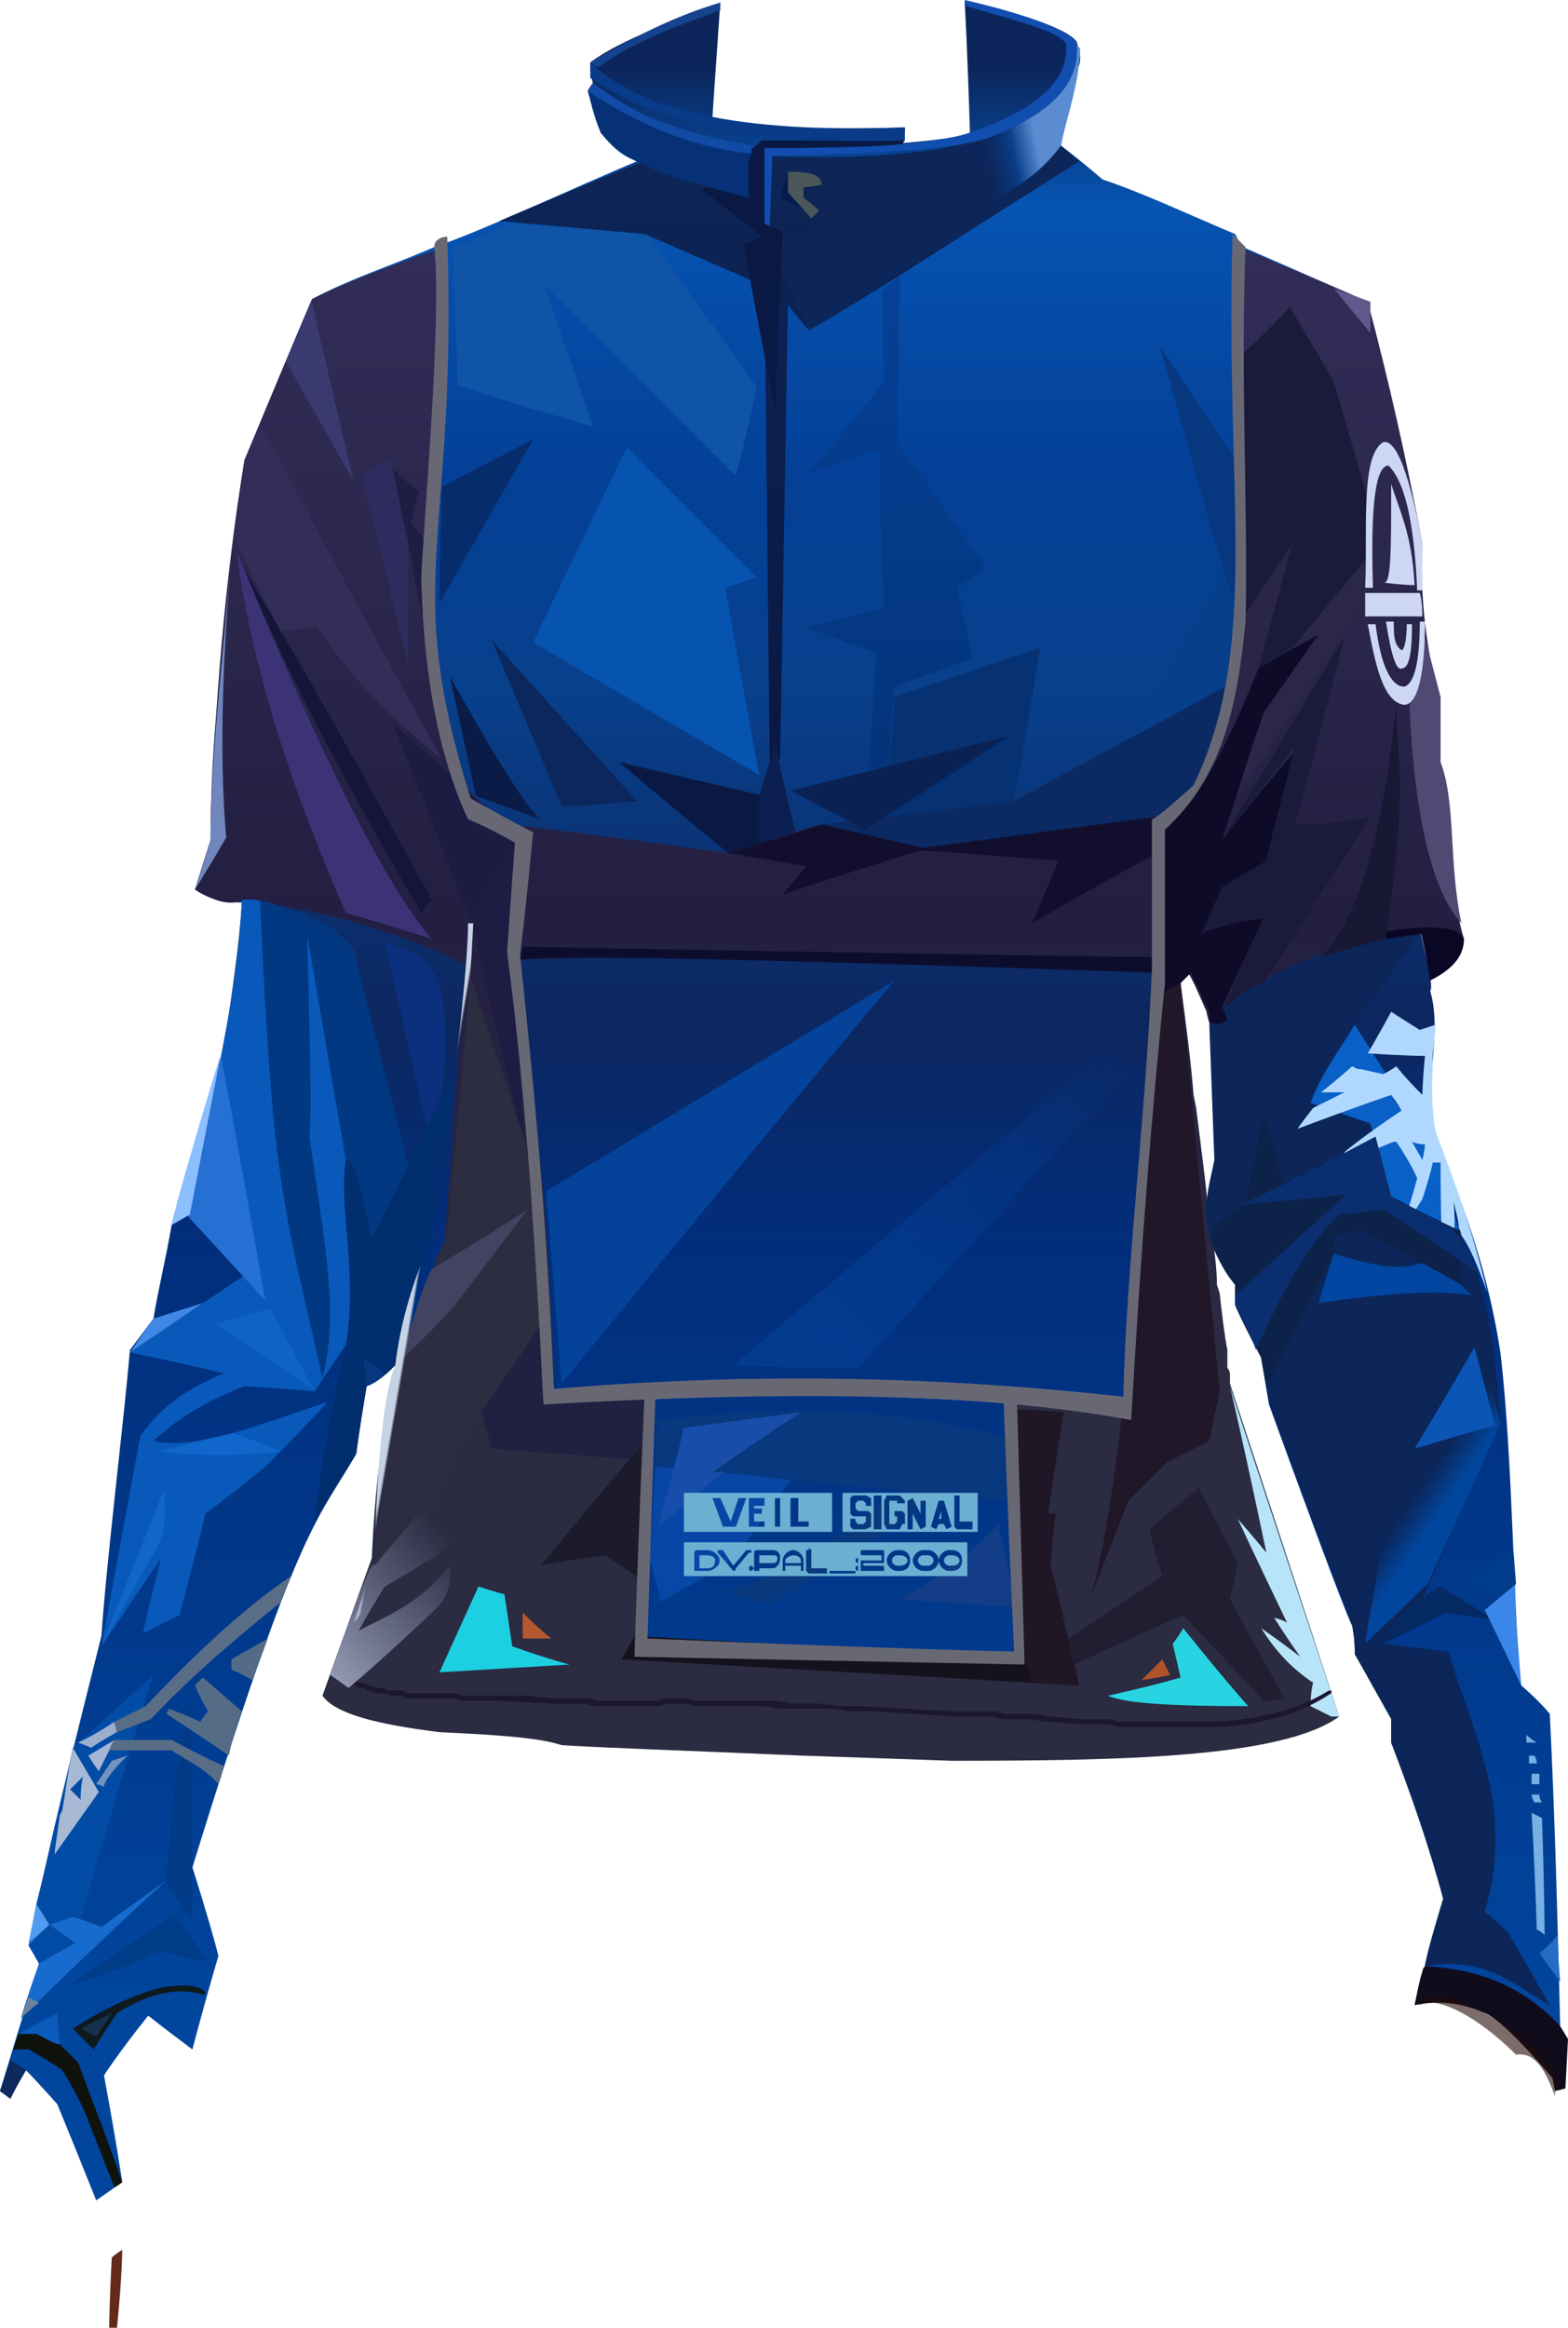 <?xml version="1.0" encoding="UTF-8" standalone="no"?>
<svg
   width="603"
   height="895"
   viewBox="0 0 603 895"
   version="1.1"
   id="svg216"
   sodipodi:docname="cb-layer-0479.svg"
   xmlns:inkscape="http://www.inkscape.org/namespaces/inkscape"
   xmlns:sodipodi="http://sodipodi.sourceforge.net/DTD/sodipodi-0.dtd"
   xmlns="http://www.w3.org/2000/svg"
   xmlns:svg="http://www.w3.org/2000/svg">
  <sodipodi:namedview
     id="namedview218"
     pagecolor="#ffffff"
     bordercolor="#666666"
     borderopacity="1.0"
     inkscape:pageshadow="2"
     inkscape:pageopacity="0.0"
     inkscape:pagecheckerboard="0" />
  <defs
     id="defs61">
    <linearGradient
       x1="356.02"
       y1="23.889"
       x2="356.02"
       y2="650.484"
       id="id-44167"
       gradientTransform="scale(0.843,1.187)"
       gradientUnits="userSpaceOnUse">
      <stop
         stop-color="#0C265B"
         offset="0%"
         id="stop2" />
      <stop
         stop-color="#0654B3"
         offset="7%"
         id="stop4" />
      <stop
         stop-color="#044097"
         offset="21%"
         id="stop6" />
      <stop
         stop-color="#08408C"
         offset="32%"
         id="stop8" />
      <stop
         stop-color="#0D2760"
         offset="49%"
         id="stop10" />
      <stop
         stop-color="#012E7C"
         offset="61%"
         id="stop12" />
      <stop
         stop-color="#01459D"
         offset="100%"
         id="stop14" />
    </linearGradient>
    <linearGradient
       x1="348.072"
       y1="89.815"
       x2="348.072"
       y2="478.52"
       id="id-44168"
       gradientTransform="scale(0.916,1.091)"
       gradientUnits="userSpaceOnUse">
      <stop
         stop-color="#322D57"
         offset="0%"
         id="stop17" />
      <stop
         stop-color="#231F42"
         offset="61%"
         id="stop19" />
      <stop
         stop-color="#2B2B42"
         offset="100%"
         id="stop21" />
    </linearGradient>
    <linearGradient
       x1="397.844"
       y1="465.82"
       x2="274.468"
       y2="562.557"
       id="id-44169"
       gradientTransform="scale(1.113,0.899)"
       gradientUnits="userSpaceOnUse">
      <stop
         stop-color="#033B8F"
         offset="0%"
         stop-opacity="0"
         id="stop24" />
      <stop
         stop-color="#033B8F"
         offset="100%"
         id="stop26" />
    </linearGradient>
    <linearGradient
       x1="571.665"
       y1="64.481"
       x2="571.665"
       y2="178.98"
       id="id-44170"
       gradientTransform="scale(0.603,1.659)"
       gradientUnits="userSpaceOnUse">
      <stop
         stop-color="#054197"
         offset="0%"
         id="stop29" />
      <stop
         stop-color="#04347A"
         offset="100%"
         id="stop31" />
    </linearGradient>
    <linearGradient
       x1="321.289"
       y1="41.358"
       x2="321.289"
       y2="275.41"
       id="id-44171"
       gradientTransform="scale(0.94,1.064)"
       gradientUnits="userSpaceOnUse">
      <stop
         stop-color="#0D2659"
         offset="0%"
         id="stop34" />
      <stop
         stop-color="#0A1842"
         offset="100%"
         id="stop36" />
    </linearGradient>
    <linearGradient
       x1="874.57"
       y1="356.704"
       x2="880.369"
       y2="366.646"
       id="id-44172"
       gradientTransform="scale(0.628,1.593)"
       gradientUnits="userSpaceOnUse">
      <stop
         stop-color="#01449A"
         offset="0%"
         stop-opacity="0"
         id="stop39" />
      <stop
         stop-color="#01469E"
         offset="100%"
         id="stop41" />
    </linearGradient>
    <linearGradient
       x1="457.027"
       y1="44.601"
       x2="430.865"
       y2="51.837"
       id="id-44173"
       gradientTransform="scale(0.87,1.15)"
       gradientUnits="userSpaceOnUse">
      <stop
         stop-color="#5B8BD0"
         offset="0%"
         id="stop44" />
      <stop
         stop-color="#093E89"
         offset="39%"
         id="stop46" />
      <stop
         stop-color="#0D2761"
         offset="100%"
         stop-opacity="0"
         id="stop48" />
    </linearGradient>
    <linearGradient
       x1="204.244"
       y1="160.969"
       x2="203.131"
       y2="159.857"
       id="id-44174"
       gradientTransform="scale(0.414,2.418)"
       gradientUnits="userSpaceOnUse">
      <stop
         stop-color="#E4EBF4"
         offset="0%"
         stop-opacity="0"
         id="stop51" />
      <stop
         stop-color="#C5D3E5"
         offset="100%"
         id="stop53" />
    </linearGradient>
    <linearGradient
       x1="224.08"
       y1="437.029"
       x2="187.542"
       y2="500.361"
       id="id-44175"
       gradientTransform="scale(0.745,1.342)"
       gradientUnits="userSpaceOnUse">
      <stop
         stop-color="#9399B7"
         offset="0%"
         stop-opacity="0"
         id="stop56" />
      <stop
         stop-color="#A2A9C4"
         offset="100%"
         id="stop58" />
    </linearGradient>
  </defs>
  <g
     transform="translate(0,-2)"
     id="id-44176">
    <path
       d="m 84,754 c -7,24 -10,36 -10,36 -12,-9 -17,-13 -17,-13 -12,15 -17,23 -17,23 5,27 7,41 7,41 -7,5 -10,7 -10,7 -10,-25 -15,-37 -15,-37 -8,-9 -12,-13 -12,-13 -4,7 -6,10 -6,10 -3,-1 -4,-2 -4,-2 10,-33 15,-49 15,-49 -2,-5 -4,-7 -4,-7 8,-40 18,-79 28,-119 2,-29 8,-77 11,-110 6,-8 9,-12 9,-12 2,-12 5,-24 7,-36 6,-24 13,-45 20,-67 3,-21 6,-40 7,-57 -8,0 -14,-2 -18,-5 4,-13 6,-19 6,-19 0,-19 1,-38 3,-57 4,-50 7,-69 10,-89 17,-41 26,-62 26,-62 15,-8 31,-13 47,-20 18,-6 54,-23 78,-33 -6,-2 -10,-6 -14,-11 -3,-7 -4,-13 -5,-16 1,-2 2,-3 2,-3 -1,-4 -1,-6 -1,-8 12,-9 33,-16 50,-23 -2,29 -3,43 -3,44 15,4 39,5 74,4 0,4 -1,6 -1,6 12,-1 21,-2 26,-4 -1,-33 -2,-50 -2,-50 13,2 39,9 43,15 1,3 2,6 1,9 -3,8 -5,18 -7,31 4,3 9,7 16,13 15,5 32,13 51,21 2,4 3,5 3,5 32,14 48,21 48,21 14,162 20,242 20,242 4,15 5,22 4,23 5,17 -3,36 2,54 7,21 19,46 25,85 5,42 5,104 8,128 8,7 11,11 11,11 2,40 3,80 4,120 -19,-15 -36,-21 -53,-17 1,-10 5,-21 8,-32 -6,-22 -13,-42 -20,-60 0,-6 0,-10 0,-10 -9,-16 -14,-24 -14,-24 0,-3 0,-7 -1,-11 -1,-1 -12,-30 -32,-85 l -3,-18 c -5,-12 -8,-21 -10,-28 -10,-13 -11,-26 -3,-50 -1,-17 -2,-33 -3,-51 l -4,-4 -8,-15 -3,4 c 18,176 31,266 40,271 -236,-6 -354,-10 -354,-10 8,-77 13,-115 13,-115 -4,3 -7,6 -12,9 -3,17 -4,26 -4,26 -15,26 -22,26 -63,159 6,19 9,30 10,34 z"
       fill="url(#id-44167)"
       id="id-44177"
       style="fill:url(#id-44167)" />
    <path
       d="m 479,98 c 31,13 47,20 47,20 8,30 15,61 21,93 -1,18 1,37 6,59 1,11 1,17 0,25 7,23 3,45 10,68 -1,7 -7,11 -13,15 -2,-12 -4,-18 -4,-18 -27,3 -52,12 -76,29 1,3 1,5 1,5 -2,1 -4,2 -6,1 -1,-3 -1,-4 -1,-4 -4,-9 -6,-14 -7,-15 v 0 c 0,0 0,0 0,0 v 0 0 c -2,3 -3,4 -3,4 2,15 4,30 5,43 l 1,5 c 2,16 4,31 5,43 l 1,4 c 1,8 2,15 2,21 l 1,3 c 1,9 2,17 3,22 v 2 c 0,1 0,3 0,4 v 1 c 1,1 1,2 1,3 v 1 c 0,1 0,2 0,2 28,85 42,128 42,128 -22,16 -85,17 -149,17 l -58,-2 c -46,-2 -77,-3 -92,-4 -9,-3 -26,-4 -47,-5 -24,-3 -40,-7 -45,-14 l 19,-53 c 1,-25 4,-50 9,-74 8,-20 13,-33 16,-41 v -1 c 1,-1 1,-2 2,-3 v -1 c 1,-1 1,-2 1,-2 l 8,-106 c -30,-15 -58,-21 -85,-25 -7,3 -14,-1 -19,-4 l 6,-19 c 0,-2 0,-3 0,-5 v -4 c 2,-44 5,-88 13,-137 17,-41 26,-62 26,-62 14,-7 31,-13 48,-19 3,83 -19,143 12,219 66,8 100,13 100,13 24,-8 36,-11 36,-11 20,5 32,8 36,9 v 0 c 1,0 1,0 1,0 v 0 c 0,0 1,0 1,0 61,-7 92,-11 92,-11 20,-12 27,-42 31,-72 l 1,-2 c 0,-1 0,-2 0,-3 l 1,-2 v 0 l -1,-2 v 0 -3 c 0,-2 0,-3 0,-5 v -3 0 -6 c -1,-48 -2,-94 1,-121 z M 250,539 c -2,65 -3,97 -3,97 96,3 145,4 145,4 l -4,-101 c -87,-6 -133,-6 -138,0 z M 399,374 c -71,-3 -140,-5 -199,-3 0,7 1,14 2,21 v 3 c 1,5 1,10 2,14 v 5 0 l 1,3 c 0,1 0,1 0,2 v 3 c 4,35 7,71 8,114 78,-6 150,-4 219,3 2,-48 8,-106 11,-163 v 0 l -5,-1 c -1,0 -2,0 -3,0 h -8 v 0 h -5 v 0 l -5,-1 c -1,0 -2,0 -3,0 h -5 c -2,0 -4,0 -5,0 z"
       fill="url(#id-44168)"
       id="id-44178"
       style="fill:url(#id-44168)" />
    <g
       transform="translate(0,1)"
       id="id-44179">
      <path
         d="m 10,797 -6,-4 -4,12 4,3 c 4,-8 6,-11 6,-11 z"
         fill="#0e2a5c"
         id="id-44180" />
      <path
         d="m 5,789 c 4,0 6,0 6,0 9,5 13,8 13,8 3,5 6,10 9,17 l 11,28 c 2,-1 3,-2 3,-2 -7,-20 -11,-30 -11,-30 -2,-5 -4,-11 -6,-16 -5,-5 -7,-7 -7,-7 -4,-1 -6,-3 -9,-4 H 7 c -1,4 -2,6 -2,6 z"
         fill="#0f130c"
         id="id-44181" />
      <path
         d="m 8,777 c 37,-36 56,-53 56,-53 -17,12 -25,18 -25,18 -7,-3 -11,-4 -11,-4 -6,2 -9,3 -9,3 l -5,-8 -3,16 4,7 c -5,14 -7,21 -7,21 z"
         fill="#186bce"
         id="id-44182" />
      <path
         d="m 15,771 c -5,4 -7,6 -7,6 l 3,-8 z"
         fill="#70829b"
         id="id-44183" />
      <path
         d="m 15,756 14,-8 -10,-7 -8,8 c 3,5 4,7 4,7 z"
         fill="#024ba4"
         id="id-44184" />
      <polygon
         points="11,748 19,741 14,733 "
         fill="#5299f0"
         id="id-44185" />
      <path
         d="m 36,789 c -5,-5 -8,-8 -8,-8 14,-9 26,-14 35,-16 8,-1 13,-1 16,2 0,1 -1,1 -1,1 -9,-3 -20,-1 -33,7 -6,9 -9,14 -9,14 z"
         fill="#0e1a1e"
         id="id-44186" />
      <path
         d="m 23,787 -1,-12 -15,8 h 7 c 4,2 7,4 9,4 z"
         fill="#0a5bba"
         id="id-44187" />
      <path
         d="m 27,764 c 27,-18 40,-27 40,-27 9,12 13,18 13,18 -6,0 -12,-2 -18,-4 -15,7 -26,11 -35,13 z"
         fill="#013c89"
         id="id-44188" />
      <path
         d="m 64,724 c 2,-33 6,-59 10,-76 v 91 c -4,-5 -8,-10 -10,-15 z"
         fill="#013b88"
         id="id-44189" />
      <path
         d="m 31,739 c 18,-63 28,-94 28,-94 l -31,28 c -4,20 -9,40 -14,60 l 5,8 9,-3 c 2,0 3,1 3,1 z"
         fill="#024ca6"
         id="id-44190" />
      <path
         d="m 28,673 10,17 -17,24 c 0,-2 1,-7 2,-15 l 1,-2 c 1,-6 2,-14 4,-24 z m 4,11 c -3,3 -5,5 -5,5 v 0 0 l 4,4 c 0,-6 1,-9 1,-9 z"
         fill="#a7b9d5"
         id="path76" />
      <path
         d="m 40,688 c -2,-1 -3,-1 -3,-1 4,-6 6,-9 6,-9 l 6,-2 c -6,6 -9,10 -9,12 z"
         fill="#7293be"
         id="id-44192" />
      <path
         d="m 38,682 c -3,-4 -4,-6 -4,-6 l 10,-6 c -4,8 -6,12 -6,12 z"
         fill="#a4b6d4"
         id="id-44193" />
      <path
         d="m 30,671 c 3,1 5,2 5,2 6,-4 10,-6 10,-6 l -1,-4 c -9,6 -14,8 -14,8 z"
         fill="#9bafcd"
         id="id-44194" />
      <path
         d="m 44,663 c 8,-4 12,-6 12,-6 19,-20 38,-38 56,-50 -3,7 -4,10 -4,10 -16,13 -33,27 -50,45 l -13,5 c -1,-3 -1,-4 -1,-4 z"
         fill="#5a6d86"
         id="id-44195" />
      <path
         d="m 44,670 c 15,0 22,0 22,0 13,7 20,10 20,10 -1,5 -2,7 -2,7 -5,-6 -12,-9 -18,-13 H 42 c 1,-3 2,-4 2,-4 z"
         fill="#5a6d87"
         id="id-44196" />
      <path
         d="M 88,676 C 72,665 64,660 64,660 c 1,-2 1,-2 1,-2 8,3 12,5 12,5 2,-3 3,-4 3,-4 -4,-7 -5,-10 -5,-10 2,-2 3,-3 3,-3 l 15,13 c -4,11 -5,17 -5,17 z"
         fill="#556c87"
         id="id-44197" />
      <path
         d="m 97,647 c -5,-3 -8,-4 -8,-4 0,-3 0,-4 0,-4 l 14,-8 c -4,11 -6,16 -6,16 z"
         fill="#546b87"
         id="id-44198" />
      <path
         d="m 55,629 c 10,-5 14,-7 14,-7 7,-26 10,-39 10,-39 16,-12 23,-18 23,-18 16,-16 24,-25 24,-25 -24,8 -51,19 -67,15 11,-10 22,-16 35,-21 18,1 27,2 27,2 8,-12 12,-18 12,-18 4,-23 -1,-44 0,-69 -1,-30 -3,-60 -8,-89 -13,-10 -24,-14 -32,-13 -1,22 -4,39 -8,60 l 14,81 c -33,22 -49,33 -49,33 24,5 36,8 36,8 -11,5 -22,10 -32,24 -10,54 -15,81 -15,81 l 23,-34 c -5,19 -7,29 -7,29 z"
         fill="#0859ba"
         id="id-44199" />
      <path
         d="M 102,501 C 91,438 85,407 85,407 80,424 74,443 68,464 Z"
         fill="#266fd3"
         id="id-44200" />
      <path
         d="m 66,472 7,-4 12,-62 c -10,32 -16,54 -19,66 z"
         fill="#8bbffe"
         id="id-44201" />
      <path
         d="m 59,508 19,-6 -28,19 c 6,-9 9,-13 9,-13 z"
         fill="#4187e5"
         id="id-44202" />
      <path
         d="m 83,510 21,-6 17,32 C 96,518 83,510 83,510 Z"
         fill="#0f62c6"
         id="id-44203" />
      <path
         d="m 61,559 c 19,-5 29,-7 29,-7 l 18,7 c -16,2 -32,2 -47,0 z"
         fill="#1066ca"
         id="id-44204" />
      <path
         d="m 63,574 c -16,40 -24,60 -24,60 l 19,-34 c 6,-8 6,-17 5,-26 z"
         fill="#1066c9"
         id="id-44205" />
      <path
         d="m 100,347 c 12,4 18,6 18,6 1,45 2,73 1,85 7,48 11,69 5,93 -7,-33 -15,-59 -19,-102 -3,-34 -4,-62 -5,-82 z"
         fill="#023882"
         id="id-44206" />
      <path
         d="m 133,447 c 2,-8 10,30 10,30 21,-43 32,-64 32,-64 l -9,63 -13,49 c -4,4 -7,7 -12,9 -3,18 -4,26 -4,26 l -16,26 c 3,-25 7,-47 12,-66 5,-32 -3,-53 0,-73 z"
         fill="#002e6e"
         id="id-44207" />
      <path
         d="m 141,534 c -1,-7 -1,-11 -1,-11 l 8,6 c -2,2 -4,4 -7,5 z"
         fill="#06377f"
         id="id-44208" />
      <path
         d="m 157,449 c -14,-55 -21,-83 -21,-83 -5,-6 -11,-11 -19,-12 l 16,93 c 4,-1 7,18 10,30 10,-19 14,-28 14,-28 z"
         fill="#023882"
         id="id-44209" />
      <path
         d="m 164,434 c -11,-48 -16,-71 -16,-71 12,6 28,2 22,59 -4,8 -6,12 -6,12 z"
         fill="#0c307e"
         id="id-44210" />
      <path
         d="M 216,533 C 301,429 344,378 344,378 l -134,81 c 4,49 6,74 6,74 z"
         fill="#044399"
         id="id-44211" />
      <path
         d="m 282,526 c 98,-83 148,-125 148,-125 5,5 8,8 8,8 L 330,527 c -32,0 -48,-1 -48,-1 z"
         fill="url(#id-44169)"
         id="id-44212"
         style="fill:url(#id-44169)" />
      <path
         d="m 228,165 c -35,-10 -52,-16 -52,-16 -1,-34 -2,-52 -2,-52 14,-7 21,-10 21,-10 36,2 54,4 54,4 28,39 42,59 42,59 -5,23 -8,34 -8,34 l -74,-74 c 13,37 19,55 19,55 z"
         fill="#0f54a7"
         id="id-44213" />
      <path
         d="m 241,173 c -24,50 -36,75 -36,75 58,34 87,51 87,51 -9,-48 -13,-72 -13,-72 l 12,-4 c -34,-34 -50,-50 -50,-50 z"
         fill="#0653b0"
         id="id-44214" />
      <path
         d="m 169,233 c 24,-42 36,-63 36,-63 l -35,18 c -1,30 -1,45 -1,45 z"
         fill="#072c6b"
         id="id-44215" />
      <path
         d="m 311,183 c 18,-6 27,-9 27,-9 1,40 2,61 2,61 -20,5 -30,7 -30,7 18,7 27,10 27,10 -2,30 -3,45 -3,45 6,-1 8,-2 8,-2 1,-20 2,-30 2,-30 20,-7 30,-11 30,-11 -4,-18 -6,-27 -6,-27 8,-5 11,-8 11,-8 -23,-32 -34,-48 -34,-48 1,-42 1,-64 1,-64 -5,4 -7,6 -7,6 l 1,35 c -19,23 -29,35 -29,35 z"
         fill="url(#id-44170)"
         id="id-44216"
         style="fill:url(#id-44170)" />
      <path
         d="m 280,329 c -28,-23 -42,-35 -42,-35 43,10 64,15 64,15 l -5,15 z"
         fill="#0a1944"
         id="id-44217" />
      <path
         d="m 216,311 c -18,-43 -27,-64 -27,-64 l 56,62 c -19,2 -29,2 -29,2 z"
         fill="#0b275e"
         id="id-44218" />
      <path
         d="M 296,293 294,111 C 264,98 248,91 248,91 l -56,-5 c 35,-15 53,-22 53,-22 l 52,-3 c 52,2 86,-4 103,-17 8,14 12,21 12,21 -37,23 -76,49 -101,63 -6,-7 -8,-10 -8,-10 l -3,175 c -3,0 -4,0 -4,0 z"
         fill="url(#id-44171)"
         id="id-44219"
         style="fill:url(#id-44171)" />
      <path
         d="m 208,316 c -17,-6 -25,-9 -25,-9 l -10,-46 c 20,36 32,54 35,55 z"
         fill="#0a1b48"
         id="id-44220" />
      <path
         d="m 316,318 74,-9 81,-44 c -2,22 -10,39 -25,51 l -92,11 c -26,-6 -38,-9 -38,-9 z"
         fill="#0b2963"
         id="id-44221" />
      <path
         d="m 390,309 c 7,-39 10,-59 10,-59 -38,13 -56,19 -56,19 l -3,46 c 33,-4 49,-6 49,-6 z"
         fill="#063274"
         id="id-44222" />
      <path
         d="m 434,285 c 25,-42 37,-63 37,-63 l 5,15 -5,28 c -25,14 -37,20 -37,20 z"
         fill="#083f8a"
         id="id-44223" />
      <path
         d="m 304,305 c 19,10 29,15 29,15 l 55,-36 c -56,14 -84,21 -84,21 z"
         fill="#0a2154"
         id="id-44224" />
      <path
         d="m 471,222 c -17,-59 -25,-88 -25,-88 l 30,45 v 58 c -3,-10 -5,-15 -5,-15 z"
         fill="#07377f"
         id="id-44225" />
      <path
         d="m 292,307 c 4,-13 6,-20 6,-20 5,23 8,34 8,34 l -14,4 c 0,-12 0,-18 0,-18 z"
         fill="#0b1f50"
         id="id-44226" />
      <path
         d="m 299,163 c -9,-45 -13,-68 -13,-68 4,-2 7,-3 7,-3 -15,-12 -23,-18 -23,-18 15,-12 23,-19 23,-19 36,0 55,0 55,0 -1,1 -1,2 -1,2 -35,1 -53,1 -53,1 0,20 0,29 0,29 l 7,3 c -2,43 -3,67 -2,73 z"
         fill="#0a1943"
         id="id-44227" />
      <path
         d="m 288,77 c -22,-6 -45,-10 -57,-25 -3,-11 -5,-16 -5,-16 21,14 42,22 63,24 -2,3 -1,10 -1,17 z"
         fill="#063176"
         id="id-44228" />
      <path
         d="M 289,60 V 57 C 251,50 241,42 228,33 l -2,3 c 21,14 42,22 63,24 z"
         fill="#114ba5"
         id="id-44229" />
      <path
         d="m 227,25 c 22,21 65,27 121,25 0,3 0,5 0,5 -65,2 -99,-9 -121,-24 z"
         fill="#093b89"
         id="id-44230" />
      <path
         d="m 230,27 -3,-2 C 244,15 260,7 277,2 v 3 c -14,5 -34,12 -47,22 z"
         fill="#15438e"
         id="id-44231" />
      <path
         d="m 301,90 c 45,-1 88,-7 107,-33 l 7,6 c -69,43 -104,65 -104,65 l -10,-22 z"
         fill="#0d2659"
         id="id-44232" />
      <path
         d="m 315,82 c -2,2 -3,3 -3,3 -6,-7 -9,-10 -9,-10 0,-5 0,-8 0,-8 8,0 13,1 13,5 -5,1 -7,1 -7,1 v 4 c 4,3 6,5 6,5 z"
         fill="#4b5758"
         id="id-44233" />
      <path
         d="m 303,67 c -2,7 -3,10 -3,10 l 8,4 -5,-6 c 0,-5 0,-8 0,-8 z"
         fill="#051b4b"
         id="id-44234" />
      <path
         d="m 546,360 c -24,33 -39,55 -42,65 16,5 23,8 23,8 5,19 8,28 8,28 17,9 26,13 26,13 6,14 13,25 16,74 -20,45 -30,68 -30,68 -10,11 -15,17 -15,17 16,2 25,3 25,3 9,31 26,60 14,100 6,5 9,8 9,8 11,19 16,28 16,28 -14,-8 -25,-19 -48,-15 1,-6 4,-16 7,-26 -5,-19 -12,-39 -20,-60 v -9 l -14,-25 c 0,-3 0,-5 -1,-11 -22,-57 -32,-86 -32,-86 -2,-11 -3,-17 -3,-17 -7,-13 -10,-20 -10,-20 0,-5 0,-8 0,-8 -16,-21 -11,-33 -8,-48 l -2,-54 5,-4 c 21,-17 47,-26 76,-29 z"
         fill="#0c2659"
         id="id-44235" />
      <path
         d="m 521,395 c -6,10 -13,19 -17,30 l 23,8 8,28 c 17,9 26,13 26,13 -6,-20 -8,-30 -8,-30 -11,-13 -17,-20 -17,-20 l -1,-7 z"
         fill="#0960c7"
         id="id-44236" />
      <path
         d="m 535,390 c 0,0 3,2 11,7 v 0 l 6,-2 c 0,0 0,4 -1,11 0,10 -1,17 1,30 7,18 14,37 20,62 -4,-11 -7,-18 -10,-22 0,0 0,-1 -1,-3 v 0 c 0,-2 -1,-6 -2,-10 1,10 0,19 -4,26 v 0 0 c 0,0 -1,-14 -1,-41 0,0 -1,0 -3,0 0,0 -1,5 -4,14 0,0 -3,5 -9,14 0,0 3,-7 7,-22 0,0 -2,-5 -8,-14 v 0 0 c 0,0 0,0 0,0 v 0 c 0,0 -1,0 -1,0 v 0 c -3,1 -9,4 -20,8 0,0 0,-1 1,-4 0,0 7,-6 22,-16 0,0 -1,-2 -4,-6 0,0 -12,4 -36,13 0,0 2,-3 6,-8 0,0 4,-2 12,-6 v 0 0 c 0,0 0,0 0,0 v 0 c -1,0 -4,0 -9,0 0,0 4,-3 12,-10 0,0 0,0 2,1 v 0 c 2,0 5,1 10,2 0,0 2,-1 5,-3 0,0 3,4 10,11 v 0 0 c 0,0 0,-5 1,-15 0,0 -7,0 -22,-1 0,0 3,-5 9,-16 z m 8,50 4,7 c 1,-4 1,-6 1,-6 v 0 0 c -3,0 -5,-1 -5,-1 z"
         fill="#b0d8fe"
         id="path123" />
      <path
         d="m 507,502 c 4,-13 6,-19 6,-19 13,4 26,8 38,2 l 15,14 c -12,-2 -32,-1 -59,3 z"
         fill="#0246a1"
         id="id-44238" />
      <path
         d="m 532,633 c 16,-8 24,-12 24,-12 13,2 19,3 19,3 l -21,-13 c -8,4 -16,11 -22,22 z"
         fill="#052962"
         id="id-44239" />
      <path
         d="m 576,616 c -10,-5 -15,-7 -15,-7 14,-8 21,-12 21,-12 l 1,13 c -5,4 -7,6 -7,6 z"
         fill="#003c8a"
         id="id-44240" />
      <path
         d="m 583,610 -12,10 14,29 c -2,-25 -3,-38 -2,-39 z"
         fill="#3b86e9"
         id="id-44241" />
      <path
         d="m 594,745 c -2,-2 -3,-2 -3,-2 -1,-30 -2,-45 -2,-45 l 4,2 c 1,30 1,45 1,45 z"
         fill="#79b0e3"
         id="id-44242" />
      <path
         d="m 602,804 1,-19 -3,-5 c -14,-15 -31,-22 -52,-23 -1,1 -1,2 -1,2 -1,3 -2,8 -3,13 9,-2 18,-1 27,3 5,2 14,11 26,25 l 1,5 z"
         fill="#100c1c"
         id="id-44243" />
      <path
         d="m 598,807 c 0,-5 0,-7 0,-7 -10,-20 -48,-39 -52,-28 6,-4 22,4 37,19 7,-1 11,5 15,16 z"
         fill="#260d07"
         opacity="0.599"
         id="id-44244" />
      <path
         d="m 587,668 c 2,2 4,3 4,3 h -4 c 0,-2 0,-3 0,-3 z"
         fill="#78afe3"
         id="id-44245" />
      <path
         d="m 588,679 c 2,0 3,0 3,0 0,-2 -1,-3 -1,-3 h -2 c 0,2 0,3 0,3 z"
         fill="#78afe3"
         id="id-44246" />
      <path
         d="m 592,687 c -2,0 -3,0 -3,0 0,-3 0,-4 0,-4 h 3 c 0,2 0,4 0,4 z"
         fill="#78afe3"
         id="id-44247" />
      <path
         d="m 593,694 c -2,0 -3,0 -3,0 -1,-2 -1,-3 -1,-3 h 3 c 0,2 1,3 1,3 z"
         fill="#78afe3"
         id="id-44248" />
      <path
         d="m 599,745 c -4,5 -7,7 -7,7 l 8,11 c -1,-12 -1,-18 -1,-18 z"
         fill="#256cc5"
         id="id-44249" />
      <path
         d="m 525,633 24,-23 c 19,-41 28,-62 28,-62 l -12,-47 c -16,18 -29,62 -40,132 z"
         fill="url(#id-44172)"
         id="id-44250"
         style="fill:url(#id-44172)" />
      <path
         d="m 544,558 c 20,-6 31,-9 31,-9 l -8,-30 c -15,26 -23,39 -23,39 z"
         fill="#0b55b5"
         id="id-44251" />
      <path
         d="m 466,473 c 8,-6 13,-9 13,-9 4,-22 7,-34 7,-34 6,20 9,29 9,29 l 28,-2 12,4 c 17,9 26,13 26,13 0,14 1,21 1,21 -25,-14 -38,-21 -38,-21 l -11,2 c 0,5 0,7 0,7 l -26,51 -2,-11 -10,-21 v -7 c -6,-7 -9,-15 -9,-22 z"
         fill="#0d2249"
         id="id-44252" />
      <path
         d="m 478,464 c 27,-2 40,-4 40,-4 l -43,39 c 0,2 0,3 0,3 6,12 8,18 8,18 10,-22 20,-41 32,-52 11,-1 17,-2 17,-2 l 36,24 c -2,-6 -5,-11 -9,-16 -6,-4 -15,-8 -24,-13 l -6,-23 c -34,18 -51,26 -51,26 z"
         fill="#0a2e6f"
         id="id-44253" />
      <path
         d="m 346,616 c 16,-9 29,-19 38,-29 l 7,32 c -30,-2 -45,-3 -45,-3 z"
         fill="#133d87"
         id="id-44254" />
      <path
         d="m 415,25 c 1,-7 0,-5 -1,-7 2,18 -18,33 -47,39 l 4,25 c 16,-5 29,-14 37,-25 2,-10 6,-21 7,-32 z"
         fill="url(#id-44173)"
         id="id-44255"
         style="fill:url(#id-44173)" />
      <path
         d="m 294,58 c 36,0 64,-1 79,-6 26,-9 38,-20 37,-34 C 407,12 382,7 371,3 V 1 c 26,6 40,12 43,16 2,16 -10,28 -34,37 -11,4 -38,6 -83,7 l -1,27 -2,-1 z"
         fill="#114eaf"
         id="id-44256" />
      <path
         d="m 278,613 c 30,-8 47,-24 68,-39 -63,-6 -94,-9 -94,-9 0,-12 1,-18 1,-18 53,-6 98,-4 134,7 0,16 0,24 0,24 -18,-2 -27,-3 -27,-3 -13,11 -29,23 -64,43 -12,-3 -18,-5 -18,-5 z"
         fill="#08387d"
         id="id-44257" />
      <path
         d="m 254,617 c 19,-11 28,-16 28,-16 l 22,-31 c -35,-4 -52,-5 -52,-5 l -2,36 c 3,10 4,16 4,16 z"
         fill="#0c4fb5"
         opacity="0.645"
         id="id-44258" />
      <path
         d="m 483,257 14,-47 c -12,18 -18,27 -18,27 -2,15 -6,34 -13,57 7,-12 13,-24 17,-37 z"
         fill="#2a2648"
         id="id-44259" />
      <path
         d="m 253,588 c 17,-14 25,-21 25,-21 -3,0 -4,0 -4,0 23,-16 34,-23 34,-23 l -45,6 c -6,25 -10,38 -10,38 z"
         fill="#184eaa"
         id="id-44260" />
      <path
         d="m 244,630 -5,9 158,9 -3,-10 c -100,-5 -150,-8 -150,-8 z"
         fill="#15121e"
         id="id-44261" />
      <path
         d="m 47,866 c -3,2 -4,3 -4,3 -1,18 -1,27 -1,27 h 3 c 2,-20 2,-30 2,-30 z"
         fill="#63291a"
         id="id-44262" />
      <path
         d="m 31,781 c 4,2 6,3 6,3 l 6,-9 c -8,4 -12,6 -12,6 z"
         fill="#15314b"
         id="id-44263" />
    </g>
    <g
       transform="translate(75,113)"
       id="id-44264">
      <path
         d="m 125,258 c 1,-4 1,-5 1,-5 162,3 242,4 242,4 l 1,6 c -145,-5 -226,-7 -244,-5 z"
         fill="#0c0d2d"
         id="id-44265" />
      <path
         d="m 368,218 c -31,17 -46,26 -46,26 l 10,-24 c -35,-3 -53,-4 -53,-4 -36,11 -53,17 -53,17 l 9,-11 -30,-5 c 24,-7 36,-11 36,-11 26,6 39,9 39,9 l 90,-12 c -1,10 -2,15 -2,15 z"
         fill="#110f2d"
         id="id-44266" />
      <path
         d="m 106,243 c 12,-21 19,-32 19,-32 L 76,167 c 20,50 30,76 30,76 z"
         fill="#1d1b41"
         id="id-44267" />
      <path
         d="M 91,250 C 69,243 58,240 58,240 34,185 21,140 16,101 48,179 73,229 91,250 Z"
         fill="#3c3377"
         id="id-44268" />
      <path
         d="M 87,240 C 57,189 34,145 19,108 c 21,35 42,72 72,127 -3,3 -4,5 -4,5 z"
         fill="#151439"
         id="id-44269" />
      <path
         d="M 0,231 C 8,218 12,211 12,211 9,177 11,139 14,102 11,140 6,179 6,212 2,225 0,231 0,231 Z"
         fill="#7186bd"
         id="id-44270" />
      <path
         d="M 95,181 C 73,163 57,146 47,130 c -9,1 -14,2 -14,2 L 15,96 c 3,-19 4,-29 4,-29 l 6,-15 c 46,86 70,129 70,129 z"
         fill="#332d5a"
         id="id-44271" />
      <path
         d="M 61,74 C 50,28 45,5 45,5 L 35,28 Z"
         fill="#3a3a71"
         id="id-44272" />
      <path
         d="M 82,145 C 70,96 64,72 64,72 71,67 75,65 75,65 l 7,33 c 0,31 0,47 0,47 z"
         fill="#2e2c5e"
         id="id-44273" />
      <path
         d="m 76,69 c 6,6 10,9 10,9 -2,8 -3,12 -3,12 l 5,6 c 2,28 -2,49 11,91 L 82,98 C 78,79 76,69 76,69 Z"
         fill="#1f1d43"
         id="id-44274" />
      <path
         d="m 127,332 -21,-90 19,-31 c -3,23 -2,63 2,121 z"
         fill="#1e1c42"
         id="id-44275" />
      <path
         d="m 395,276 2,5 c -2,2 -4,2 -7,1 v -4 l -7,-15 c -3,3 -4,4 -4,4 -6,3 -9,5 -9,5 1,-42 1,-64 1,-64 11,-5 24,-27 38,-62 15,-9 23,-13 23,-13 -14,20 -21,30 -21,30 -11,33 -16,49 -16,49 18,-23 28,-34 28,-34 -8,28 -11,42 -11,42 -11,7 -17,10 -17,10 -5,12 -8,18 -8,18 9,-4 17,-5 24,-6 z"
         fill="#0d0b28"
         id="id-44276" />
      <path
         d="m 433,257 c 15,-16 24,-48 29,-98 0,27 5,26 -4,91 -16,4 -25,7 -25,7 z"
         fill="#181835"
         id="id-44277" />
      <path
         d="m 395,212 c 31,-52 47,-78 47,-78 -12,48 -19,72 -19,72 8,0 11,0 11,0 12,-2 18,-3 18,-3 l -41,64 c -5,2 -10,4 -16,11 l 16,-36 c -11,1 -18,3 -24,6 l 8,-18 17,-10 11,-44 c -19,24 -28,36 -28,36 z"
         fill="#1b1a3a"
         id="id-44278" />
      <path
         d="m 400,197 c 34,-53 51,-79 51,-79 0,-10 0,-15 0,-15 l -28,35 9,-5 -21,30 c -8,23 -11,34 -11,34 z"
         fill="#2b2749"
         id="id-44279" />
      <path
         d="m 402,26 c 13,-12 19,-19 19,-19 12,20 17,29 17,29 l 14,48 -1,19 -29,35 -13,8 13,-48 -18,27 c -1,-66 -2,-99 -2,-99 z"
         fill="#1b1a3a"
         id="id-44280" />
      <path
         d="M 452,17 438,0 452,5 c 0,8 0,12 0,12 z"
         fill="#61598d"
         id="id-44281" />
      <path
         d="m 472,248 3,18 c 8,-4 13,-9 13,-16 -2,-4 -9,-6 -30,-3 v 3 z"
         fill="#0a0724"
         id="id-44282" />
      <path
         d="m 487,244 c -11,-12 -18,-40 -20,-84 l 6,-26 6,23 c 0,9 0,18 0,25 6,16 3,38 8,62 z"
         fill="#4f4974"
         id="id-44283" />
      <path
         d="m 341,512 c 12,-31 18,-46 18,-46 10,-10 15,-15 15,-15 l 16,-8 4,-19 -15,-157 -9,5 c -9,141 -19,221 -29,240 z"
         fill="#201728"
         id="id-44284" />
      <path
         d="m 340,537 c -7,-31 -11,-46 -11,-46 1,-14 2,-20 2,-20 -2,0 -3,0 -3,0 4,-26 6,-39 6,-39 -10,-1 -16,-1 -18,-1 2,64 3,95 3,95 l 3,10 c 12,1 18,1 18,1 z"
         fill="#1f1626"
         id="id-44285" />
      <path
         d="m 133,491 c 27,-33 41,-49 41,-49 l -3,54 -13,-9 c -17,2 -25,4 -25,4 z"
         fill="#1c1b2b"
         id="id-44286" />
      <path
         d="m 71,492 c 15,-16 22,-24 22,-24 5,-24 26,-47 41,-71 -5,-46 -7,-69 -7,-69 L 106,265 97,365 C 82,393 73,435 71,492 Z"
         fill="#2d2d42"
         id="id-44287" />
      <path
         d="m 114,446 53,4 c 4,-5 7,-8 7,-8 0,-10 -1,-15 -1,-15 l -37,1 c -2,-20 -2,-31 -2,-31 l -24,35 c 3,9 4,14 4,14 z"
         fill="#202140"
         id="id-44288" />
      <path
         d="m 144,529 c -33,2 -50,3 -50,3 10,-22 15,-33 15,-33 6,2 10,3 10,3 l 3,20 c 14,5 22,7 22,7 z"
         fill="#1dd0e1"
         id="id-44289" />
      <path
         d="m 137,519 c -7,0 -11,0 -11,0 v -10 c 7,7 11,10 11,10 z"
         fill="#b5572f"
         id="id-44290" />
      <path
         d="m 338,529 c 28,-13 42,-19 42,-19 21,22 31,33 31,33 5,0 8,-1 8,-1 -14,-25 -21,-38 -21,-38 2,-9 3,-14 3,-14 -10,-19 -15,-29 -15,-29 -13,11 -19,16 -19,16 3,12 5,18 5,18 l -36,24 c 2,7 2,10 2,10 z"
         fill="#201e30"
         id="id-44291" />
      <path
         d="m 375,533 c -2,-4 -3,-6 -3,-6 l -8,8 c 7,-1 11,-2 11,-2 z"
         fill="#af5329"
         id="id-44292" />
      <path
         d="m 380,515 c 16,20 25,30 25,30 -29,0 -47,-1 -54,-4 18,-4 28,-7 28,-7 l -3,-13 c 3,-4 4,-6 4,-6 z"
         fill="#28d4e1"
         id="id-44293" />
      <path
         d="m 440,549 c -2,0 -3,0 -3,0 -6,-3 -8,-4 -8,-4 0,-6 1,-9 1,-9 -9,-6 -15,-13 -20,-21 10,7 15,11 15,11 -7,-10 -10,-15 -10,-15 4,1 5,2 5,2 -13,-27 -19,-40 -19,-40 7,8 11,13 11,13 -9,-43 -14,-64 -14,-64 9,28 36,109 42,127 z"
         fill="#b7e4f8"
         id="id-44294" />
      <path
         d="m 54,530 c 2,2 5,4 8,5 l 1,1 c 2,0 4,1 7,2 h 1 c 0,0 0,0 0,0 h 1 c 1,0 1,0 2,1 h 1 1 c 0,0 1,0 1,0 h 1 c 0,0 0,0 0,0 h 2 l 1,1 c 0,0 1,0 1,0 h 1 2 c 0,0 0,0 0,0 h 1 2 c 0,0 0,0 0,0 h 2 1 2 1 1 3 2 l 3,1 h 3 3 5 13 l 11,1 h 6 4 4 l 3,1 h 2 3 2 2 2 2 2 2 2 1 1 c 0,0 1,0 1,0 h 1 l 2,-1 h 1 2 1 2 3 l 3,1 h 3 3 4 3 4 4 5 6 l 5,1 h 7 4 l 8,1 h 8 l 17,1 19,1 h 3 2 1 2 2 2 2 2 l 3,1 h 2 5 5 l 6,1 12,1 h 4 4 3 l 3,1 h 3 3 2 2 2 2 2 2 1 1 2 2 1 2 1 2 1 2 1 1 1 1 c 0,0 1,0 1,0 17,-1 32,-5 43,-12 h 1 v 0 1 0 c -12,8 -26,12 -44,13 h -1 -2 -1 -1 -2 -1 -1 -1 -1 -2 -1 -1 -1 -2 -2 -1 -1 -2 -2 -1 -3 -3 -2 -3 l -3,-1 h -3 -3 -4 l -15,-1 -6,-1 h -4 -4 -3 l -3,-1 h -3 -1 -3 -1 -2 -2 v 0 c -1,0 -2,0 -3,0 l -30,-2 h -10 l -6,-1 h -8 -8 -5 l -6,-1 h -5 -5 -5 -3 -2 -4 -3 l -3,-1 h -3 -2 -2 -1 l -2,1 h -2 -1 -2 c 0,0 0,0 0,0 -2,0 -4,0 -7,0 h -2 -3 -3 -2 -4 l -3,-1 h -3 -5 -5 l -19,-1 h -7 -5 -3 l -3,-1 h -2 -2 -2 -1 -1 -2 -1 c 0,0 0,0 -1,0 h -1 c 0,0 0,0 -1,0 h -1 c 0,0 0,0 -1,0 h -1 -1 c 0,0 -1,0 -1,0 l -1,-1 c -1,0 -1,0 -2,0 h -1 c -2,0 -4,-1 -6,-1 h -1 -1 c -1,-1 -2,-1 -3,-1 v 0 l -1,-1 c -1,0 -1,0 -2,0 l -1,-1 c -3,-1 -6,-3 -8,-5 h -1 l 1,-1 c 0,0 0,0 0,0 h -1 z"
         fill="#1c172e"
         id="path182"
         fill-rule="nonzero" />
      <path
         d="m 80,411 c 4,-17 8,-28 11,-34 25,-15 37,-23 37,-23 l -29,38 c -12,13 -19,19 -19,19 z"
         fill="#414361"
         id="id-44296" />
      <path
         d="m 77,414 c 2,-17 7,-33 14,-49 10,-66 14,-107 14,-121 1,0 2,0 2,0 -2,40 -5,79 -11,122 -7,16 -11,31 -15,45 4,-12 10,-20 18,-23 0,4 0,6 0,6 -4,3 -9,7 -14,15 -4,12 -7,24 -9,36 -3,32 -5,48 -5,48 8,-6 13,-9 13,-9 -16,20 -23,29 -23,29 l 8,-24 c 1,-41 4,-66 8,-75 z"
         fill="url(#id-44174)"
         id="id-44297"
         style="fill:url(#id-44174)" />
    </g>
    <path
       d="m 248,535 c 22,-4 70,-4 143,2 v 0 l 3,105 c 0,0 -50,-1 -150,-3 0,0 1,-35 4,-104 z m 4,5 c -2,61 -3,92 -3,92 94,4 141,5 141,5 -3,-64 -4,-96 -4,-96 -43,-2 -87,-4 -134,-1 z"
       fill="#686875"
       id="path187" />
    <g
       transform="translate(525,172)"
       fill="#cdd7f3"
       id="id-44299">
      <path
         d="m 23,69 c -1,0 -2,0 -2,0 0,15 -2,24 -6,25 -5,0 -9,-8 -11,-24 -2,0 -3,0 -3,0 3,16 6,30 14,31 5,0 8,-11 8,-32 z"
         id="id-44300" />
      <path
         d="M 3,56 C 1,56 0,56 0,56 1,35 -2,5 7,0 c 5,-1 10,12 15,39 0,12 0,18 0,18 -1,0 -2,0 -2,0 C 19,34 16,16 9,9 4,9 2,24 3,56 Z"
         id="id-44301" />
      <path
         d="m 7,54 c 8,1 12,1 12,1 -1,-20 -6,-29 -9,-39 0,26 0,39 -3,38 z"
         id="id-44302" />
      <path
         d="m 0,67 c 15,0 22,0 22,0 0,-6 -1,-9 -1,-9 H 0 c 0,6 0,9 0,9 z"
         id="id-44303" />
      <path
         d="m 14,87 c 3,0 4,-6 4,-17 -1,0 -2,0 -2,0 0,6 -1,10 -2,10 -3,-2 -3,-6 -3,-11 H 8 c 2,13 4,19 6,18 z"
         id="id-44304" />
    </g>
    <path
       d="m 167,97 c 0,-4 5,-4 5,-4 4,119 -18,130 9,216 16,9 24,13 24,13 -3,32 -5,47 -5,47 5,48 10,97 13,167 84,-7 155,-4 219,3 1,-49 9,-112 11,-165 0,-38 0,-57 0,-57 4,-2 9,-7 16,-13 26,-55 12,-109 15,-212 3,3 5,5 5,5 -2,49 1,102 0,144 -3,30 -8,59 -31,80 0,39 0,59 0,59 -5,49 -9,99 -13,168 -59,-11 -137,-11 -226,-6 -3,-61 -7,-121 -14,-174 2,-28 3,-42 3,-42 -7,-4 -13,-7 -18,-9 -9,-19 -17,-49 -18,-93 1,-22 8,-101 5,-127 z"
       fill="#686875"
       id="id-44305" />
    <path
       d="m 134,651 c -4,-3 -7,-5 -7,-5 11,-31 16,-45 17,-42 17,-20 25,-30 25,-30 11,-21 16,-32 16,-32 4,17 6,34 -17,58 -13,8 -20,12 -20,12 -7,11 -10,17 -10,17 11,-6 23,-10 35,-25 1,13 -5,16 -10,21 -14,13 -24,22 -29,26 z"
       fill="url(#id-44175)"
       id="id-44306"
       style="fill:url(#id-44175)" />
    <path
       d="m 320,576 v 15 h -57 v -15 z m -43,2 h -3 l 4,11 h 5 l 4,-11 h -3 l -3,9 z m 17,0 h -6 v 11 h 6 v -2 h -4 v -3 h 3 v -2 h -3 v -1 h 4 z m 13,0 h -3 v 11 h 7 v -2 h -4 z m -7,0 h -2 v 11 h 2 z"
       fill="#6bafd3"
       id="path197"
       fill-rule="nonzero" />
    <path
       d="m 324,576 v 15 h 52 v -15 z m 11,5 h -2 v -1 l -1,-1 h -2 l -1,1 v 2 l 1,1 h 3 1 l 1,1 v 1 3 1 l -2,1 v 0 h -4 -1 l -1,-1 v -1 -2 h 2 v 1 l 1,1 h 2 l 1,-1 v -2 h -1 -3 -1 l -1,-1 v -1 -4 -1 l 1,-1 h 1 4 v 0 l 2,1 v 1 z m 4,9 h -3 v -13 h 3 z m 9,-10 h -3 v 0 -1 h -3 v 1 7 1 h 2 l 1,-1 v -2 h -1 v -2 h 3 l 1,1 v 4 h -1 l -1,2 h -1 -3 -1 l -1,-2 v -1 -8 0 l 1,-2 h 1 3 1 l 1,1 1,1 z m 8,9 -2,1 -3,-6 v 6 h -2 v -11 l 2,-1 3,6 v -5 h 2 z m 8,1 -1,-2 h -2 l -1,2 -2,-1 3,-10 h 2 l 3,10 z m 10,0 h -6 l -1,-1 v -12 h 2 v 10 h 5 z"
       fill="#6bafd3"
       id="id-44308"
       fill-rule="nonzero" />
    <path
       d="m 263,595 v 13 h 109 v -13 z m 9,11 h -4 c -1,0 -1,0 -1,-1 v -6 c 0,0 0,-1 1,-1 h 4 c 2,0 3,1 4,2 1,1 1,3 0,4 -1,1 -2,2 -4,2 z m 10,0 c 0,0 0,0 0,0 l -6,-7 c 0,0 0,0 0,-1 0,0 1,0 1,0 0,0 1,0 1,0 l 4,6 5,-6 c 0,0 1,0 1,0 0,0 0,0 1,0 0,1 0,1 -1,1 l -5,6 c 0,1 -1,1 -1,1 z m 7,0 c -1,0 -1,-1 -1,-1 0,0 0,-1 1,-1 0,0 1,1 1,1 0,0 0,0 -1,1 0,0 0,0 0,0 z m 8,-1 h -5 v 1 c 0,0 -1,0 -1,0 0,0 -1,0 -1,0 v -7 c 0,-1 1,-1 1,-1 h 6 c 2,0 3,1 3,3 0,2 -1,4 -3,4 z m 12,1 c 0,0 0,0 0,0 -1,0 -1,0 -1,0 v -2 h -6 v 2 c 0,0 0,0 -1,0 0,0 0,0 0,0 v -4 c 0,-2 2,-4 4,-4 2,0 4,2 4,4 z m 9,1 h -7 c 0,0 -1,-1 -1,-1 v -8 c 0,0 0,0 1,0 0,-1 0,-1 1,0 0,0 0,0 0,0 v 7 h 6 c 0,0 0,0 0,1 0,0 0,1 0,1 z m 10,0 h -9 c 0,0 0,0 0,0 0,-1 0,-1 0,-1 h 9 c 1,0 1,0 1,1 0,0 0,0 -1,0 z m 2,-1 c -1,0 -1,-1 -1,-1 0,0 0,-1 1,-1 0,0 0,1 0,1 0,0 0,1 0,1 z m 0,-3 c -1,0 -1,-1 -1,-1 0,0 0,-1 1,-1 0,0 0,1 0,1 0,0 0,1 0,1 z m 10,-1 c 0,1 0,1 -1,1 h -7 v 1 h 7 c 1,0 1,0 1,1 0,0 0,0 0,1 0,0 0,0 -1,0 h -8 c 0,0 0,0 0,-1 v -3 c 0,0 0,0 0,0 h 8 v -2 h -7 c -1,0 -1,0 -1,-1 0,0 0,0 0,-1 0,0 0,0 1,0 h 7 c 1,0 1,0 1,1 z m 6,4 h -1 c -2,0 -4,-2 -4,-4 0,-2 2,-4 4,-4 h 1 c 3,0 4,2 4,4 0,2 -1,4 -4,4 z m 10,0 h -1 c -2,0 -4,-2 -4,-4 0,-2 2,-4 4,-4 h 2 c 2,0 4,2 4,4 0,2 -2,4 -4,4 z m 11,0 h -2 c -2,0 -4,-2 -4,-4 0,-2 2,-4 4,-4 h 1 c 3,0 4,2 4,4 0,2 -1,4 -4,4 z"
       fill="#6bafd3"
       id="path200"
       fill-rule="nonzero" />
    <polygon
       points="362,583 361,586 362,586 "
       fill="#6bafd3"
       id="id-44310" />
    <path
       d="m 356,600 h -1 c -1,0 -2,1 -2,2 0,1 1,2 2,2 h 2 c 1,0 2,-1 2,-2 0,-1 -1,-2 -2,-2 z"
       fill="#6bafd3"
       id="path203" />
    <path
       d="m 346,600 h -1 c -1,0 -2,1 -2,2 0,1 1,2 2,2 h 1 c 2,0 3,-1 3,-2 0,-1 -1,-2 -3,-2 z"
       fill="#6bafd3"
       id="path205" />
    <path
       d="m 305,600 c -1,0 -3,1 -3,2 v 1 h 6 v -1 c 0,-1 -1,-2 -3,-2 z"
       fill="#6bafd3"
       id="path207" />
    <path
       d="m 297,600 h -5 v 3 h 5 c 1,0 2,0 2,-2 0,-1 -1,-1 -2,-1 z"
       fill="#6bafd3"
       id="path209" />
    <path
       d="m 366,600 h -1 c -1,0 -2,1 -2,2 0,1 1,2 2,2 h 1 c 2,0 3,-1 3,-2 0,-1 -1,-2 -3,-2 z"
       fill="#6bafd3"
       id="path211" />
    <path
       d="m 272,600 h -3 v 5 h 3 c 2,0 3,-1 3,-3 0,-1 -1,-2 -3,-2 z"
       fill="#6bafd3"
       id="path213" />
  </g>
</svg>
